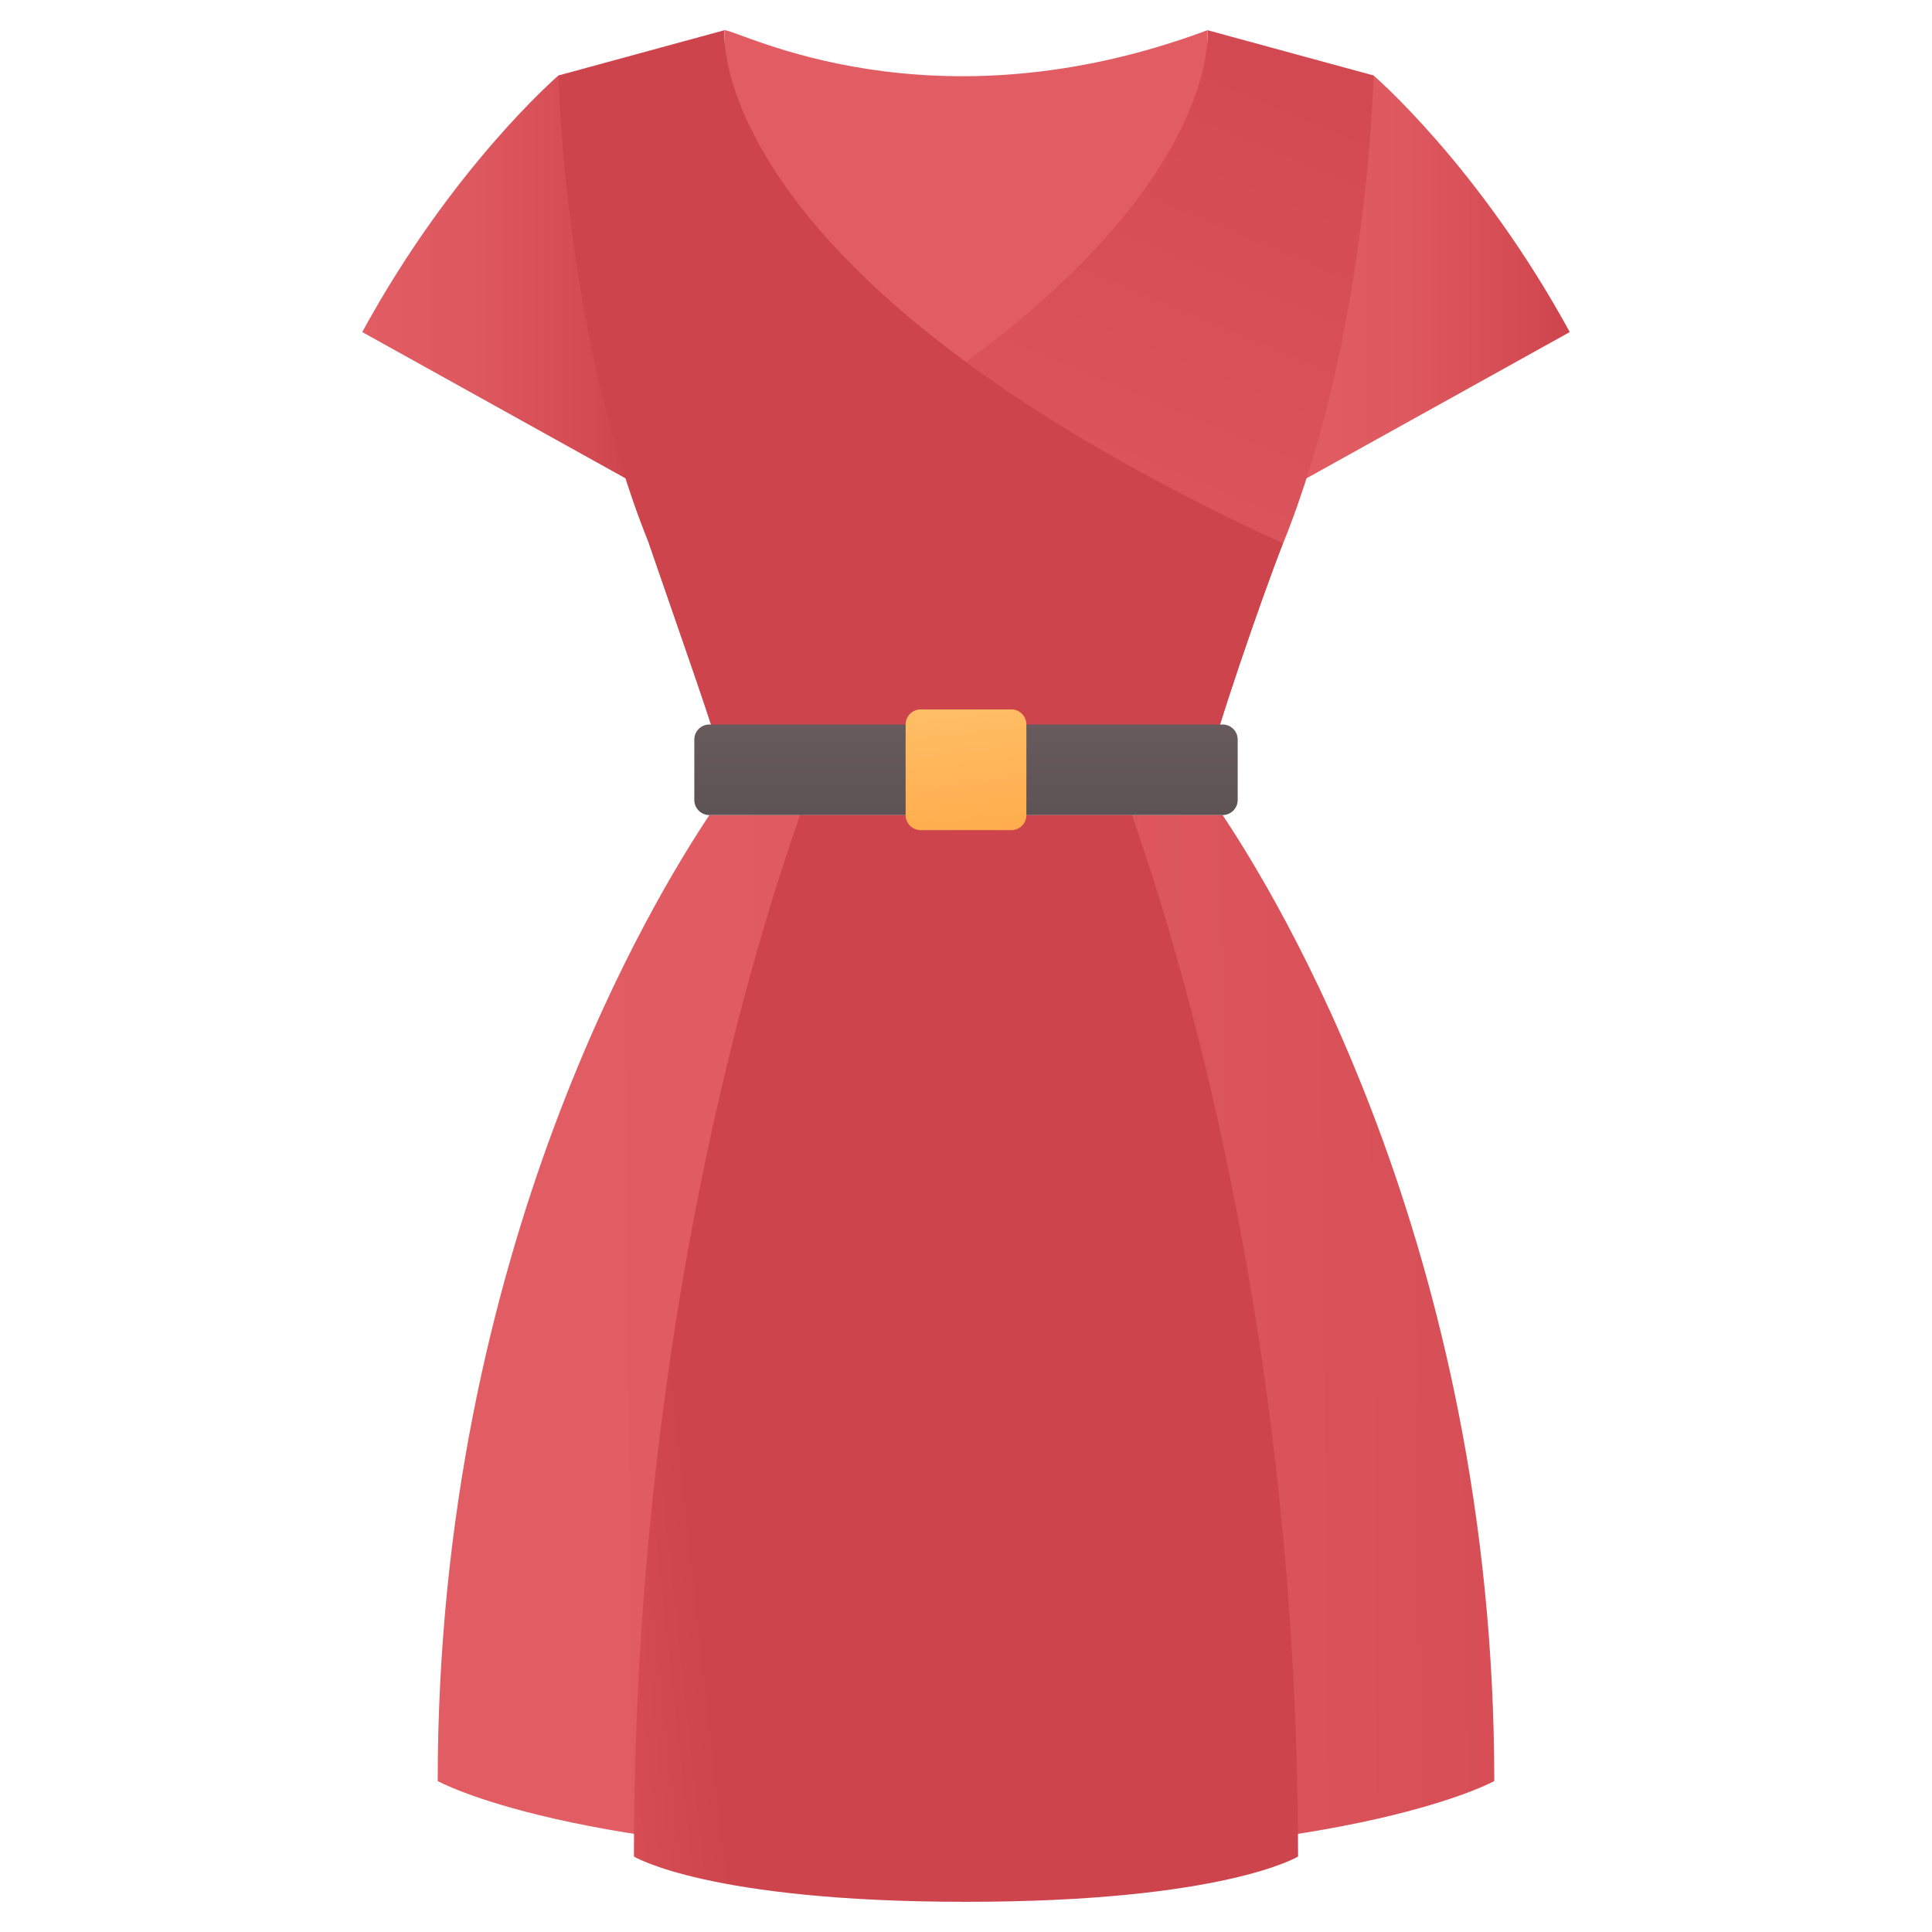 <svg height="512" viewBox="0 0 128 128" width="512" xmlns="http://www.w3.org/2000/svg" xmlns:xlink="http://www.w3.org/1999/xlink"><linearGradient id="a"><stop offset="0" stop-color="#e15c63"/><stop offset=".406" stop-color="#de585f"/><stop offset=".826" stop-color="#d44b53"/><stop offset="1" stop-color="#ce444c"/></linearGradient><linearGradient id="b" gradientUnits="userSpaceOnUse" x1="37.323" x2="121.99" xlink:href="#a" y1="88.684" y2="87.85"/><linearGradient id="c" gradientUnits="userSpaceOnUse" x1="24" x2="42" xlink:href="#a" y1="18.5" y2="18.5"/><linearGradient id="d" gradientUnits="userSpaceOnUse" x1="86" x2="104" xlink:href="#a" y1="18.5" y2="18.5"/><linearGradient id="e" gradientUnits="userSpaceOnUse" x1="64" x2="64" xlink:href="#a" y1="26.844" y2="66.608"/><linearGradient id="f" gradientUnits="userSpaceOnUse" x1="49.85" x2="83.183" xlink:href="#a" y1="71.451" y2="-8.549"/><linearGradient id="g" gradientUnits="userSpaceOnUse" x1="129.711" x2="105.878" xlink:href="#a" y1="27.643" y2="27.31"/><linearGradient id="h" gradientUnits="userSpaceOnUse" x1="16.262" x2="44.884" xlink:href="#a" y1="95.023" y2="91.861"/><linearGradient id="i" gradientUnits="userSpaceOnUse" x1="64" x2="64" y1="19.366" y2="76.981"><stop offset="0" stop-color="#967e7f"/><stop offset="1" stop-color="#373638"/></linearGradient><linearGradient id="j" gradientUnits="userSpaceOnUse" x1="62.197" x2="66.197" y1="36.24" y2="68.99"><stop offset="0" stop-color="#ffd486"/><stop offset=".824" stop-color="#ff9c34"/></linearGradient><path d="M81 54H47c-3.384 5.086-18 28.53-18 64 0 0 9 5 35 5s35-5 35-5c0-35.47-14.616-58.914-18-64z" fill="url(#b)"/><path d="M37 5s-7 6-13 17l18 10V5z" fill="url(#c)"/><path d="M91 5s7 6 13 17L86 32V5z" fill="url(#d)"/><path d="M48 2c1 0 13.627 6.862 32 0v23H48z" fill="url(#e)"/><path d="M80 51c.434-2.233 3.519-11.215 5-15l.008.003C90.667 21.987 91 5 91 5L80 2s1.59 16.232-37 34l-.008.003C44.541 40.529 47.719 49.451 48 51h16z" fill="url(#f)"/><path d="M42.992 36.003C44.541 40.529 47.719 49.451 48 51h32c.434-2.233 3.519-11.215 5-15C46.41 18.232 48 2 48 2L37 5s.333 16.987 5.992 31.003z" fill="url(#g)"/><path d="M53 54c-1.871 5.423-11 31.832-11 69 0 0 4.895 3 22 3s22-3 22-3c0-37.168-9.129-63.577-11-69z" fill="url(#h)"/><path d="M81 54H47a1 1 0 0 1-1-1v-4a1 1 0 0 1 1-1h34a1 1 0 0 1 1 1v4a1 1 0 0 1-1 1z" fill="url(#i)"/><path d="M67 55h-6a1 1 0 0 1-1-1v-6a1 1 0 0 1 1-1h6a1 1 0 0 1 1 1v6a1 1 0 0 1-1 1z" fill="url(#j)"/></svg>
